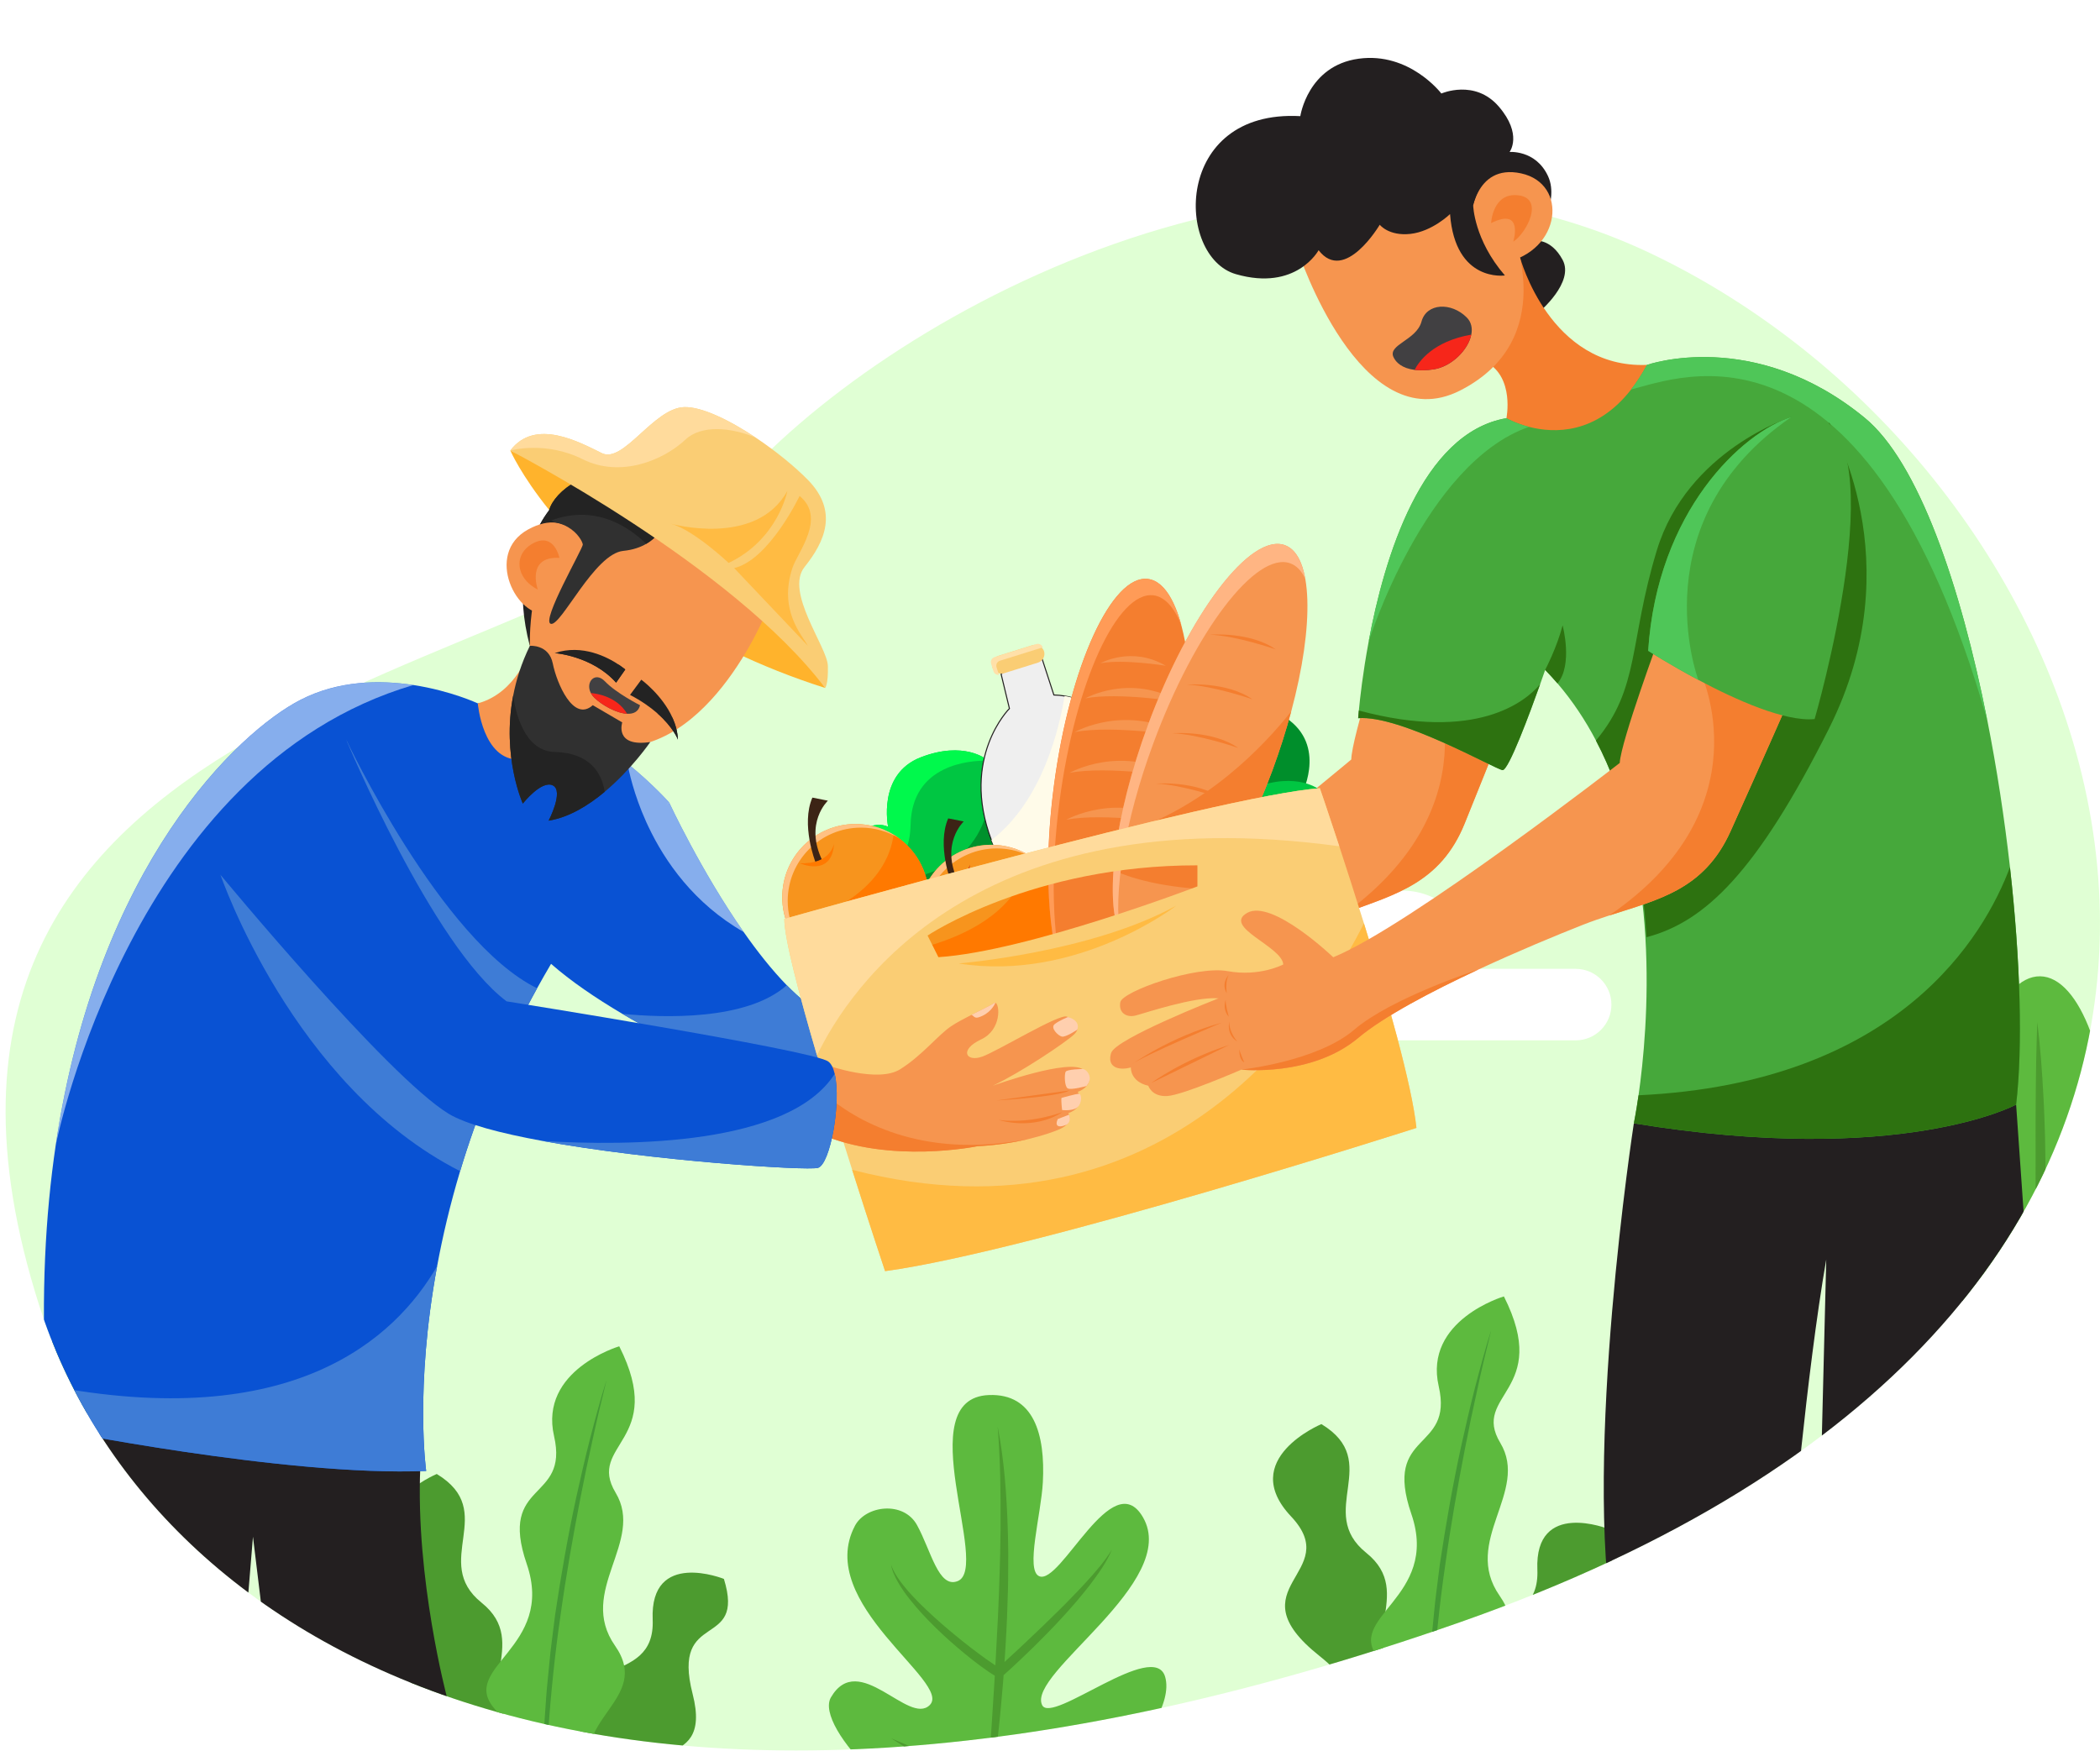 <?xml version="1.0" encoding="UTF-8"?>
<svg xmlns="http://www.w3.org/2000/svg" xmlns:xlink="http://www.w3.org/1999/xlink" viewBox="0 0 500 417">
  <defs>
    <style>
      .cls-1 {
        fill: #449935;
      }

      .cls-2 {
        fill: #ffbb43;
      }

      .cls-3 {
        fill: #c10d08;
      }

      .cls-4 {
        fill: #ffb583;
      }

      .cls-5 {
        fill: #ff7900;
      }

      .cls-6 {
        fill: #ffe0a9;
      }

      .cls-7 {
        fill: #f7941d;
      }

      .cls-8 {
        fill: #ffcfae;
      }

      .cls-9 {
        fill: #5dba3e;
      }

      .cls-10 {
        fill: #0952d3;
      }

      .cls-11 {
        fill: #fff;
      }

      .cls-12 {
        fill: #46a83b;
      }

      .cls-13 {
        fill: none;
      }

      .cls-14 {
        fill: #303030;
      }

      .cls-15 {
        fill: #3c2415;
      }

      .cls-16 {
        fill: #2d7210;
      }

      .cls-17 {
        fill: #e0ffd4;
      }

      .cls-18 {
        fill: #ff9b57;
      }

      .cls-19 {
        clip-path: url(#clippath-1);
      }

      .cls-20 {
        fill: #00c642;
      }

      .cls-21 {
        fill: #f6954f;
      }

      .cls-22 {
        fill: #231f20;
      }

      .cls-23 {
        isolation: isolate;
      }

      .cls-24 {
        fill: #fffbe9;
      }

      .cls-25 {
        fill: #00912c;
      }

      .cls-26 {
        fill: #d9ebff;
        mix-blend-mode: screen;
        opacity: .6;
      }

      .cls-27 {
        fill: #ffdb9c;
      }

      .cls-28 {
        fill: #4c9b2f;
      }

      .cls-29 {
        fill: #efefef;
        stroke: #231f20;
        stroke-miterlimit: 10;
        stroke-width: .25px;
      }

      .cls-30 {
        fill: #facd74;
      }

      .cls-31 {
        fill: #008e2b;
      }

      .cls-32 {
        fill: #3e7cd6;
        mix-blend-mode: multiply;
      }

      .cls-33 {
        fill: #232323;
      }

      .cls-34 {
        fill: #414042;
      }

      .cls-35 {
        fill: #f6261a;
      }

      .cls-36 {
        fill: #00f94c;
      }

      .cls-37 {
        fill: #ffb32c;
      }

      .cls-38 {
        fill: #ffc183;
      }

      .cls-39 {
        clip-path: url(#clippath);
      }

      .cls-40 {
        fill: #4fc658;
      }

      .cls-41 {
        fill: #f47e2f;
      }
    </style>
    <clipPath id="clippath">
      <path class="cls-13" d="M347.49,386.38c-206.41,72.36-312.95,3.26-338.08-75.26-47-146.9,124.69-147.47,164.91-194.35,35.4-41.26,134.46-96.48,218.7-56.42,11.46,5.45,22.81,12.35,33.9,20.89,92.64,71.33,126.97,232.78-79.44,305.14Z"/>
    </clipPath>
    <clipPath id="clippath-1">
      <path class="cls-13" d="M347.49,386.38c-206.41,72.36-312.95,3.26-338.08-75.26C-37.59,164.21,104.61,121.14,144.83,74.27,180.23,33.01,266.49-18.96,356.04,7.18c27.12,7.92,59.79,65.52,70.89,74.06,92.64,71.33,126.97,232.78-79.44,305.14Z"/>
    </clipPath>
  </defs>
  <g class="cls-23">
    <g id="Layer_1">
      <g>
        <g class="cls-39">
          <rect class="cls-17" x="-98.43" y="-16.13" width="702.67" height="473.38"/>
        </g>
        <g class="cls-19">
          <g>
            <path class="cls-11" d="M375.15,230.72h-24.4c.06-.56.09-1.13.09-1.7,0-9.34-7.57-16.92-16.92-16.92-.67,0-1.33.04-1.99.12-3.05-9.4-11.88-16.2-22.3-16.2-12.95,0-23.45,10.5-23.45,23.45,0,.75.04,1.49.11,2.22,0,0,0,0,0,0-.85-.14-1.73-.2-2.62-.2-6.57,0-12.28,3.75-15.08,9.24h-18.12c-2.35,0-4.48.96-6.02,2.49-1.54,1.54-2.49,3.67-2.49,6.02,0,4.7,3.81,8.52,8.51,8.52h124.68c2.35,0,4.48-.95,6.03-2.5s2.49-3.67,2.49-6.02c0-4.7-3.81-8.51-8.52-8.51Z"/>
            <path class="cls-11" d="M11.21,170.24H-7.16c.04-.42.06-.85.06-1.28,0-7.03-5.7-12.73-12.73-12.73-.51,0-1,.03-1.49.09-2.3-7.08-8.94-12.19-16.79-12.19-9.75,0-17.65,7.9-17.65,17.65,0,.56.03,1.12.08,1.67,0,0,0,0,0,0-.64-.1-1.3-.15-1.97-.15-4.95,0-9.24,2.83-11.35,6.95h-13.63c-1.77,0-3.37.72-4.53,1.87-1.16,1.16-1.87,2.76-1.87,4.53,0,3.54,2.86,6.41,6.41,6.41H11.21c1.77,0,3.37-.71,4.54-1.88s1.87-2.76,1.87-4.53c0-3.54-2.87-6.41-6.41-6.41Z"/>
            <g>
              <path class="cls-28" d="M129.2,450.21s7.74-28.42-5.22-37.76c-12.96-9.34,2.83-21.01-9.32-30.77-12.15-9.77,4.15-21.68-10.67-30.65,0,0-20.06,8.36-7.23,21.98,12.83,13.62-14.01,16.71,6.78,33.24,22.84,18.16-7.16,28.86,25.65,43.97Z"/>
              <path class="cls-28" d="M129.17,449.68c.98,2.27,24.05-2.2,21.51-19.86-2.54-17.66,19.44-6.1,14.23-26.41-5.21-20.31,12.72-10.28,7.45-27.39,0,0-17.65-7.12-16.96,9.67.69,16.79-21.66,7.11-17.01,27.65,4.65,20.55-20.05,11.33-9.22,36.34Z"/>
              <path class="cls-9" d="M129.19,450.12s19.04-11.09,12.27-25.9c-6.77-14.81,14.07-19.29,4.97-32.3-9.1-13.02,7.16-24.78.15-36.42-7.01-11.64,12.25-12.28.86-34.88,0,0-19.13,5.64-15.52,21.4,3.61,15.76-13.39,10.41-6.51,30.43,6.88,20.02-16.21,24.56-7.69,34.45,8.52,9.88-8.73,27.09,11.47,43.23Z"/>
              <path class="cls-1" d="M144.35,328.95c-1.14,4.61-2.25,9.22-3.24,13.86-1.04,4.63-2.01,9.27-2.91,13.92-1.81,9.31-3.45,18.65-4.75,28.03-1.37,9.38-2.3,18.81-2.99,28.26-.22,4.73-.55,9.46-.52,14.2-.19,4.74.11,9.47.19,14.22-.36-4.73-.79-9.47-.81-14.22-.16-4.75.06-9.5.16-14.26.11-2.37.28-4.75.45-7.12.09-1.19.15-2.37.26-3.56l.35-3.55.35-3.55c.11-1.18.24-2.37.39-3.54l.89-7.07c1.41-9.4,3.03-18.77,5.05-28.05,1.02-4.64,2.09-9.27,3.26-13.87.59-2.3,1.21-4.59,1.84-6.88.63-2.29,1.29-4.57,2-6.83Z"/>
            </g>
            <g>
              <path class="cls-28" d="M339.83,438.33s7.74-28.42-5.22-37.76c-12.96-9.34,2.83-21.01-9.32-30.77-12.15-9.77,4.15-21.68-10.67-30.65,0,0-20.06,8.36-7.23,21.98,12.83,13.62-14.01,16.71,6.78,33.24,22.84,18.16-7.16,28.86,25.65,43.97Z"/>
              <path class="cls-28" d="M339.81,437.8c.98,2.27,24.05-2.2,21.51-19.86-2.54-17.66,19.44-6.1,14.23-26.41-5.21-20.31,12.72-10.28,7.45-27.39,0,0-17.65-7.12-16.96,9.67.69,16.79-21.66,7.11-17.01,27.65,4.65,20.55-20.05,11.33-9.22,36.34Z"/>
              <path class="cls-9" d="M339.82,438.24s19.04-11.09,12.27-25.9c-6.77-14.81,14.07-19.29,4.97-32.3-9.1-13.02,7.16-24.78.15-36.42-7.01-11.64,12.25-12.28.86-34.88,0,0-19.13,5.64-15.52,21.4,3.61,15.76-13.39,10.41-6.51,30.43,6.88,20.02-16.21,24.56-7.69,34.45,8.52,9.88-8.73,27.09,11.47,43.23Z"/>
              <path class="cls-1" d="M354.98,317.07c-1.14,4.61-2.25,9.22-3.24,13.86-1.04,4.63-2.01,9.27-2.91,13.92-1.81,9.31-3.45,18.65-4.75,28.03-1.37,9.38-2.3,18.81-2.99,28.26-.22,4.73-.55,9.46-.52,14.2-.19,4.74.11,9.47.19,14.22-.36-4.73-.79-9.47-.81-14.22-.16-4.75.06-9.5.16-14.26.11-2.37.28-4.75.45-7.12.09-1.19.15-2.37.26-3.56l.35-3.55.35-3.55c.11-1.18.24-2.37.39-3.54l.89-7.07c1.41-9.4,3.03-18.77,5.05-28.05,1.02-4.64,2.09-9.27,3.26-13.87.59-2.3,1.21-4.59,1.84-6.88.63-2.29,1.29-4.57,2-6.83Z"/>
            </g>
            <g>
              <ellipse class="cls-28" cx="1.34" cy="346.34" rx="32.99" ry="12.54" transform="translate(-282.87 148.4) rotate(-54.92)"/>
              <ellipse class="cls-9" cx="-14.99" cy="330.56" rx="44.64" ry="17.2" transform="translate(-345.33 311.49) rotate(-89.29)"/>
            </g>
            <g>
              <ellipse class="cls-28" cx="501.48" cy="292.92" rx="32.99" ry="12.54" transform="translate(-26.43 534.99) rotate(-54.92)"/>
              <ellipse class="cls-28" cx="469.45" cy="293.34" rx="12.54" ry="32.99" transform="translate(-82.1 340.44) rotate(-36.88)"/>
              <ellipse class="cls-9" cx="485.16" cy="277.13" rx="44.64" ry="17.2" transform="translate(202.07 758.83) rotate(-89.29)"/>
              <path class="cls-28" d="M485.07,243.42c.73,5.93,1.16,11.9,1.47,17.89.18,2.99.25,5.99.36,8.99.07,3,.11,6.01.13,9.02,0,3.01-.05,6.02-.1,9.03-.12,3.01-.18,6.03-.4,9.04-.38,6.01-.91,12.07-2.1,17.94.21-6.03.22-12,.25-17.98,0-5.98.01-11.95-.02-17.93.03-2.99,0-5.98,0-8.98.02-2.99,0-5.99.04-8.99.04-6,.13-12,.37-18.03Z"/>
            </g>
            <path class="cls-21" d="M361.91,163.1s-6.5,16.52-13.2,33.06c-5.71,14.08-16.45,16.84-28.08,21.11-2.02.74-4.07,1.53-6.13,2.44-6.26,2.76-15.38,6.95-24.48,11.63-11.05,5.67-22.09,12.05-27.98,17.4-10.73,9.74-27.51,8.61-27.51,8.61,0,0-13.7,6.62-17.39,6.96-3.69.34-4.58-2.27-4.58-2.27-4.4-.82-4.33-4.2-4.33-4.2-2.81.91-5.75.22-4.83-3.25.93-3.48,25.06-14,25.06-14-5.83-.24-17.49,4.25-19.59,4.86-2.09.61-4.11-.44-3.75-3.03.36-2.59,17.62-9.48,25.27-8.39,7.65,1.09,13.15-2.1,13.15-2.1-.43-4.28-14.88-8.35-9.06-11.95,5.81-3.6,20.89,9.77,20.89,9.77,17.75-8.03,66.36-48.88,66.36-48.88.07-5.17,8.46-30.89,8.46-30.89l16.57,6.85,15.16,6.27Z"/>
            <path class="cls-41" d="M361.91,163.1s-6.5,16.52-13.2,33.06c-5.71,14.08-16.45,16.84-28.08,21.11,36.41-27.01,19.48-58.69,19.48-58.69,0,0,2.89-.76,6.64-1.76l15.16,6.27Z"/>
            <path class="cls-22" d="M359.16,36.2s6.44-.69,9.42,5.75-3.47,15.37-3.47,15.37c0,0,4.07-.79,6.94,4.56s-5.55,12.39-5.55,12.39l-16.76-24.99-.89-6.64,10.31-6.44Z"/>
            <path class="cls-41" d="M361.92,61.33s7.06,26.5,30.2,25.57c0,0,3.57,9.65-14.15,17.19-17.71,7.54-19.3-4.49-19.3-4.49,0,0,1.98-9.65-4.76-13.35-6.74-3.7,8.01-24.91,8.01-24.91Z"/>
            <path class="cls-20" d="M243.06,208.2l-29.55,5.82s-5.78-2.71-8.46-7.23c-.56-.95-.99-1.98-1.19-3.08-1.19-6.34,4.56-8.26,7.6-6.81,0,0-2.64-12.49,7.74-16.53,10.38-4.03,15.73.53,15.73.53l.07.26,8.06,27.05Z"/>
            <path class="cls-36" d="M235,181.15c-3.96-.05-17.85.81-18.19,15.21-.26,10.88-6.83,10.94-11.76,10.42-.56-.95-.99-1.98-1.19-3.08-1.19-6.34,4.56-8.26,7.6-6.81,0,0-2.64-12.49,7.74-16.53,10.38-4.03,15.73.53,15.73.53l.07.26Z"/>
            <path class="cls-25" d="M235.62,182.55s3.97,22.41-19.33,26.67c-23.3,4.26,11.9,35,28.81,16.89,8.16-8.74-3.92-28.09-4.02-28.49s-5.45-15.07-5.45-15.07Z"/>
            <path class="cls-29" d="M271.94,198.21l-16.05,4.36-16.54,4.5c-1.38-2.44-2.47-4.78-3.31-7.01-7.42-19.7,4.3-31.32,4.3-31.32l-1.98-8.2c2.74-2.82,9.8-3.52,9.8-3.52l2.76,8.49c.89.02,1.73.1,2.55.24,2.25.37,4.23,1.15,5.96,2.25,12.14,7.64,12.51,30.22,12.51,30.22Z"/>
            <path class="cls-24" d="M263.1,181.46s9.09,21.75,3.23,31.57l-18.05,14.18c-1.38-2.44-11.39-24.91-12.24-27.15,12.31-9.37,16.3-27.24,17.43-34.31,2.25.37,4.23,1.15,5.96,2.25.72.82,1.22,1.54,1.28,2,.2,1.73,2.39,11.46,2.39,11.46Z"/>
            <g>
              <path class="cls-7" d="M221.15,213.69c0,2.36-.47,4.61-1.32,6.66,0,.03-.02.05-.03.08-2.63,6.29-8.85,10.71-16.1,10.71-4.41,0-8.43-1.63-11.5-4.33-1.93-1.68-3.48-3.79-4.51-6.17-.93-2.13-1.44-4.48-1.44-6.95,0-9.64,7.81-17.45,17.45-17.45,3.31,0,6.41.93,9.05,2.53,5.04,3.06,8.4,8.6,8.4,14.93Z"/>
              <path class="cls-5" d="M221.15,213.69c0,2.36-.47,4.61-1.32,6.66,0,.03-.02.05-.03.08-2.04,4.78-16.91,6.67-27.6,6.38-1.93-1.68-3.48-3.79-4.51-6.17.24-.07.48-.14.74-.22,20.09-5.8,23.73-16.73,24.32-21.66,5.04,3.06,8.4,8.6,8.4,14.93Z"/>
              <path class="cls-38" d="M187.55,214.55c0,5.79,2.82,10.92,7.16,14.09-5.07-3.05-8.46-8.61-8.46-14.96,0-9.64,7.81-17.45,17.45-17.45,3.85,0,7.41,1.25,10.29,3.36-2.62-1.58-5.71-2.49-8.99-2.49-9.64,0-17.45,7.81-17.45,17.45Z"/>
              <path class="cls-15" d="M193.42,189.95l3.7.73s-5.68,5.29-1.32,14.28l-1.65.33s-3.5-8.92-.73-15.34Z"/>
              <path class="cls-5" d="M198.57,200.92s-.73,4.96-8.16,4.66c0,0,7.7,3.47,8.16-4.66Z"/>
            </g>
            <g>
              <path class="cls-7" d="M253.49,218.64c0,2.36-.47,4.61-1.32,6.66,0,.03-.02.05-.03.08-2.63,6.29-8.85,10.71-16.1,10.71-4.41,0-8.43-1.63-11.5-4.33-1.93-1.68-3.48-3.79-4.51-6.17-.93-2.13-1.44-4.48-1.44-6.95,0-9.64,7.81-17.45,17.45-17.45,3.31,0,6.41.93,9.05,2.53,5.04,3.06,8.4,8.6,8.4,14.93Z"/>
              <path class="cls-5" d="M253.49,218.64c0,2.36-.47,4.61-1.32,6.66,0,.03-.02.05-.03.08-2.04,4.78-16.91,6.67-27.6,6.38-1.93-1.68-3.48-3.79-4.51-6.17.24-.07.48-.14.74-.22,20.09-5.8,23.73-16.73,24.32-21.66,5.04,3.06,8.4,8.6,8.4,14.93Z"/>
              <path class="cls-38" d="M219.89,219.5c0,5.79,2.82,10.92,7.16,14.09-5.07-3.05-8.46-8.61-8.46-14.96,0-9.64,7.81-17.45,17.45-17.45,3.85,0,7.41,1.25,10.29,3.36-2.62-1.58-5.71-2.49-8.99-2.49-9.64,0-17.45,7.81-17.45,17.45Z"/>
              <path class="cls-15" d="M225.76,194.9l3.7.73s-5.68,5.29-1.32,14.28l-1.65.33s-3.5-8.92-.73-15.34Z"/>
              <path class="cls-3" d="M230.92,205.87s-.73,4.96-8.16,4.66c0,0,7.7,3.47,8.16-4.66Z"/>
            </g>
            <path class="cls-31" d="M302.8,205.44s9.25-1.35,12.22-7.08c2.97-5.73-1.98-9.23-5.31-8.71,0,0,6.14-11.2-2.63-18.05-8.77-6.86-15.21-4.04-15.21-4.04l-15.67,23.79,26.61,14.1Z"/>
            <path class="cls-20" d="M292.89,221.28s-8.46-3.97-9.65-10.31c-1.19-6.35,4.56-8.26,7.6-6.81,0,0-2.64-12.49,7.73-16.52,10.38-4.03,15.73.53,15.73.53l8.13,27.3-29.55,5.82Z"/>
            <path class="cls-21" d="M309.09,59.93s14.81,45.21,38.6,33.05,12.29-37.94,12.29-37.94l-19.04-13.75-31.86,18.64Z"/>
            <rect class="cls-30" x="235.97" y="154.84" width="12.89" height="4.36" rx="2.18" ry="2.18" transform="translate(-35.8 79.46) rotate(-17.36)"/>
            <path class="cls-6" d="M248.28,154.19c-.08,0-.15.02-.23.05l-9.98,3.12c-.64.2-1,.88-.8,1.53l.57,1.82c-.57.06-1.12-.28-1.29-.84l-.58-1.84c-.2-.64.16-1.32.8-1.53l9.98-3.12c.64-.2,1.32.16,1.52.8v.02Z"/>
            <path class="cls-21" d="M350.14,52.13s.73-13.29,12.03-10.84c11.3,2.45,9.58,18.44-3.9,21.22,0,0-7.54-4.96-8.13-10.38Z"/>
            <ellipse class="cls-41" cx="266.6" cy="188.9" rx="51.46" ry="15.76" transform="translate(44.3 428.36) rotate(-82.45)"/>
            <path class="cls-18" d="M281.26,148.83c-1.69-4.16-3.92-6.69-6.59-7.05-8.63-1.14-18.66,20.77-22.39,48.94-2.25,16.98-1.7,32.35.98,42.14-3.76-9.26-4.85-26.6-2.27-46.03,3.74-28.18,13.76-50.08,22.39-48.94,3.43.45,6.12,4.48,7.89,10.94Z"/>
            <path class="cls-21" d="M262,157.96s7.36-4.21,15.57.59c0,0-10.18-1.65-15.57-.59Z"/>
            <path class="cls-21" d="M258.4,166.32s10.68-6.12,22.6.86c0,0-14.78-2.4-22.6-.86Z"/>
            <path class="cls-21" d="M255.87,174.35s12.39-7.1,26.21,1c0,0-17.14-2.78-26.21-1Z"/>
            <path class="cls-21" d="M254.66,184.06s12.39-7.1,26.21,1c0,0-17.14-2.78-26.21-1Z"/>
            <path class="cls-21" d="M253.87,195.23s12.39-7.1,26.21,1c0,0-17.14-2.78-26.21-1Z"/>
            <path class="cls-21" d="M307.43,169.42c-1.22,4.56-2.73,9.32-4.52,14.17-4.08,11.03-8.97,20.79-13.88,28.21-6.95,10.51-13.95,16.36-18.74,14.59-4.25-1.57-5.92-8.83-5.15-19.18.19-2.59.53-5.37,1.02-8.3,1.32-7.9,3.73-16.92,7.18-26.26,9.85-26.66,24.45-45.83,32.62-42.81,6.68,2.47,6.99,19.03,1.48,39.57Z"/>
            <path class="cls-41" d="M307.43,169.42c-1.22,4.56-2.73,9.32-4.52,14.17-4.08,11.03-8.97,20.79-13.88,28.21-8.97-.07-18.6-1.98-23.89-4.58.19-2.59.53-5.37,1.02-8.3.5-.19,1.04-.38,1.62-.57,19.54-6.25,33.27-20.87,39.66-28.93Z"/>
            <path class="cls-4" d="M310.76,137.81c-.86-1.84-2.03-3.09-3.52-3.64-8.17-3.02-22.77,16.15-32.62,42.81-6.88,18.63-9.62,35.98-7.86,45.78-3.87-8.23-1.49-28.3,6.56-50.1,9.85-26.66,24.45-45.83,32.62-42.81,2.46.91,4.06,3.73,4.82,7.96Z"/>
            <path class="cls-22" d="M389.01,267.52s-12.2,79.12-4.76,120.47l42.24-18.44s3.57-42.24,8.33-69.6l-1.78,71.68,52.05-35.99-5.06-72.58-91.02,4.46Z"/>
            <path class="cls-10" d="M202.41,266.23s-30.49-10.74-54.24-24.79c-6.38-3.77-12.28-7.79-16.96-11.9-3.1-2.72-5.68-5.49-7.52-8.25l30.17-25.55,5.46-4.63s7.57,16.32,17.75,30.86c3.21,4.58,6.68,8.99,10.25,12.66,3.01,3.07,6.08,5.63,9.13,7.32l5.95,24.29Z"/>
            <path class="cls-32" d="M202.41,266.23s-30.49-10.74-54.24-24.79c9.53.94,29.59,1.72,39.16-6.81,3.01,3.07,6.08,5.63,9.13,7.32l5.95,24.29Z"/>
            <path class="cls-30" d="M324.75,219.9c-2.1-6.75-4.15-13.11-5.87-18.36-2.72-8.29-4.63-13.83-4.63-13.83-23.99,1.79-127.51,31.13-127.51,31.13,0,4.61,3.48,17.85,7.78,32.5,2.68,9.12,5.69,18.79,8.38,27.25,4.33,13.64,7.84,24.13,7.84,24.13,35.1-4.76,126.52-34.11,126.52-34.11-1.1-10.33-6.97-30.9-12.5-48.71ZM285.1,211.1s-40.45,15.47-61.67,16.85l-2.58-5.15s24.98-16.78,64.25-16.72v5.02Z"/>
            <path class="cls-22" d="M313.95,59.59s-5.29,9.85-19.69,5.7c-14.41-4.15-14.93-39.29,15.34-37.63,0,0,1.76-12.02,13.89-13.68,12.13-1.66,19.69,8.29,19.69,8.29,0,0,7.98-3.52,13.68,3.11,5.7,6.63,2.59,10.78,2.59,10.78,0,0-7.33,5.99-8.69,12.79,0,0,.19,8.15,7.55,16.65,0,0-11.82,1.76-13.06-14.62,0,0-4.25,4.15-9.43,4.72-5.18.57-7.31-2.18-7.31-2.18,0,0-8.34,14.15-14.56,6.06Z"/>
            <path class="cls-12" d="M480.03,263.06s-27.37,14.87-91.02,4.46c0,0,.51-2.45,1.12-6.68,1.12-7.85,2.56-21.84,1.63-37.65-.46-7.71-1.49-15.85-3.39-23.92-.98-4.16-2.21-8.31-3.7-12.37-1.33-3.6-2.87-7.13-4.67-10.54-2.53-4.81-5.55-9.39-9.16-13.6-.94-1.1-1.92-2.17-2.94-3.22,0,0-.47,1.36-1.21,3.44-2.37,6.65-7.53,20.62-8.94,20.42-1.85-.26-24.46-13.22-34.37-12.36,0,0,.04-.65.16-1.83.27-2.89.94-8.95,2.32-16.34,3.72-20,12.61-49.8,32.82-53.28,0,0,2.1,1.22,5.38,2.07,5.99,1.54,15.94,1.82,24.3-8.9,1.3-1.67,2.57-3.61,3.77-5.85,0,0,25.45-9.05,51.82,12.56,12.85,10.53,22.87,39.95,29.22,72.07,2.29,11.57,4.1,23.49,5.4,35.01,2.49,22.14,3.08,42.77,1.47,56.52Z"/>
            <path class="cls-40" d="M473.15,171.53s0-.04-.01-.06c-28.71-99.97-72.98-81.65-84.8-78.71,1.3-1.67,2.57-3.61,3.77-5.85,0,0,25.45-9.05,51.82,12.56,12.85,10.53,22.87,39.95,29.22,72.07Z"/>
            <path class="cls-16" d="M426.48,99.31s-12.29,41.39-12.56,41.79c-.26.4-8.2,24.46-8.46,25.25-.26.8-4.89,17.32-4.89,17.32,0,0-8.47,2.3-15.92,3.23-1.33-3.6-2.87-7.13-4.67-10.54,10.51-12.55,7.84-23.38,14.51-45.31,7.27-23.92,31.99-31.74,31.99-31.74Z"/>
            <path class="cls-16" d="M435.52,173.41c-17.34,34.57-29.69,46.14-43.49,49.79-.46-7.71-1.49-15.85-3.39-23.92,2.91-4.7,5.41-8.17,5.41-8.17,0,0,22.94-41.37,22.77-43.75-.17-2.38,18.69-46.73,18.69-46.73,0,0,20.05,32.81,0,72.79Z"/>
            <path class="cls-2" d="M337.25,268.61s-91.42,29.35-126.52,34.11c0,0-3.51-10.49-7.84-24.13,76,19.64,112.23-39.39,121.85-58.69,5.53,17.81,11.4,38.38,12.5,48.71Z"/>
            <path class="cls-21" d="M426.48,165.5s-7.13,16.26-14.47,32.52c-6.25,13.85-17.09,16.19-28.88,20.01-2.05.67-4.13,1.38-6.22,2.2-6.36,2.51-15.64,6.35-24.91,10.67-11.26,5.24-22.54,11.19-28.63,16.3-11.1,9.32-27.82,7.54-27.82,7.54,0,0-13.95,6.08-17.65,6.28-3.7.2-4.49-2.45-4.49-2.45-4.36-.99-4.16-4.36-4.16-4.36-2.85.8-5.75,0-4.7-3.44,1.06-3.44,25.58-13.02,25.58-13.02-5.82-.46-17.65,3.57-19.76,4.1-2.11.53-4.09-.6-3.63-3.17.46-2.58,17.98-8.79,25.58-7.4,7.6,1.39,13.22-1.59,13.22-1.59-.26-4.3-14.54-8.92-8.59-12.29,5.95-3.37,20.49,10.57,20.49,10.57,18.04-7.33,68.21-46.27,68.21-46.27.27-5.16,9.65-30.54,9.65-30.54l16.29,7.49,14.91,6.86Z"/>
            <path class="cls-41" d="M426.48,165.5s-7.13,16.26-14.47,32.52c-6.25,13.85-17.09,16.19-28.88,20.01,37.43-25.57,21.74-57.89,21.74-57.89,0,0,2.91-.65,6.7-1.5l14.91,6.86Z"/>
            <path class="cls-12" d="M432.04,171.25c-7.07.67-18.81-4.61-27.69-9.34h0s0,0,0,0c-6.81-3.63-11.93-6.92-11.93-6.92,2.18-33.38,22.47-52,34.06-55.67,0,0,.01,0,.01,0,2.24-.71,4.16-.86,5.56-.45,19.43,5.75,0,72.38,0,72.38Z"/>
            <path class="cls-41" d="M355.03,53.13s.33-7.4,6.54-6.61,1.88,8.99-1.27,11.04c0,0,2.59-8.33-5.27-4.43Z"/>
            <path class="cls-34" d="M350.3,79.69c-.7,3.61-4.68,7.62-8.95,8.27-1.8.27-3.3.29-4.54.13-2.95-.37-4.44-1.74-5.04-3.07-1.35-2.97,5.49-4,6.68-8.43s7.07-4.69,10.77-.99c1.1,1.1,1.39,2.56,1.09,4.09Z"/>
            <path class="cls-41" d="M288.11,151.15s9.56-.78,15.62,3.5c0,0-9.28-3.24-15.62-3.5Z"/>
            <path class="cls-41" d="M282.57,163.04s9.56-.78,15.62,3.5c0,0-9.28-3.24-15.62-3.5Z"/>
            <path class="cls-41" d="M279.18,174.62s9.56-.78,15.62,3.5c0,0-9.28-3.24-15.62-3.5Z"/>
            <path class="cls-41" d="M275.27,186.62s9.56-.78,15.62,3.5c0,0-9.28-3.24-15.62-3.5Z"/>
            <path class="cls-22" d="M11.65,340.19s1.78,22.61,4.36,40.85c2.58,18.24,41.84,13.88,41.84,13.88l2.38-28.95,3.57,29.41s17.25,12.83,42.63,8.86c0,0-7.56-28.3-6.35-54.93l-88.44-9.12Z"/>
            <path class="cls-33" d="M138.75,114.33l-2.69,8.41-.89,2.77-9.03,28.28c-3.41-13-1.09-22.33,2.21-28.5.76-1.43,1.58-2.69,2.4-3.79,2.92-3.94,5.76-5.77,5.76-5.77l2.24-1.41Z"/>
            <path class="cls-21" d="M140.01,131.45s-3.7-11.17-14.28-5.35c-10.58,5.82-2.58,21.35,4.63,19.96,7.2-1.39,9.65-14.61,9.65-14.61Z"/>
            <path class="cls-10" d="M159.32,191.1c-1.7,1.91-3.35,3.82-4.95,5.73-9.18,10.96-16.82,21.94-23.16,32.7-1.15,1.95-2.26,3.9-3.33,5.83-1.74,3.14-3.36,6.27-4.88,9.36-2.25,4.58-4.28,9.09-6.11,13.53-2.93,7.12-5.35,14.04-7.34,20.66-2.4,8-4.17,15.58-5.47,22.6-5.39,29.19-2.61,48.79-2.61,48.79-33.31,1.39-89.83-10.11-89.83-10.11-.29-3.51-.53-6.95-.71-10.33-1.15-21.4-.15-40.39,2.34-57.17,0,0,0,0,0-.02,9.91-66.73,43.36-98.31,58.25-105.99,9.06-4.67,18.97-4.76,26.9-3.54,8.91,1.36,15.34,4.37,15.34,4.37,13.52-1.18,26.92,7.22,35.65,14.32,6.09,4.95,9.9,9.27,9.9,9.27Z"/>
            <path class="cls-26" d="M177.07,221.96c-11.83-6.79-18.74-16.76-22.71-25.14-.18-.37-.35-.74-.51-1.1-2.98-6.62-4.12-12.08-4.44-13.89,6.09,4.95,9.9,9.27,9.9,9.27,0,0,7.57,16.32,17.75,30.86Z"/>
            <path class="cls-32" d="M127.88,235.36c-1.74,3.14-3.36,6.27-4.88,9.36-8.01.74-16.42.87-16.46.93-.1.15-3.48-1.98-5.26-6.86-1.78-4.89-4.96-14.4-9.12-23.92-4.16-9.52-9.72-38.72-9.72-38.72,0,0,22.57,47.97,45.44,59.21Z"/>
            <path class="cls-32" d="M116.89,258.25c-2.93,7.12-5.35,14.04-7.34,20.66-39.91-20.28-57.06-70.59-57.06-70.59l61.27,46.54s1.25,1.31,3.12,3.39Z"/>
            <path class="cls-21" d="M126.14,154.78s-3.06,10.19-12.38,12.73c0,0,1.14,13.65,9.92,13.38s2.45-26.11,2.45-26.11Z"/>
            <path class="cls-37" d="M121.5,107.29s2.56,5.87,9.23,14.13c.95,1.18,2.49.22,3.61,1.49,1.44,1.62,3.02,2.14,4.76,3.87,8.26,8.21,19.51,20.71,35.74,28.51,6.47,3.11,13.66,6.01,21.62,8.55,0,0-15.37-28.09-33.71-37.41-18.34-9.32-41.25-19.14-41.25-19.14Z"/>
            <path class="cls-21" d="M182.58,145.47s-14.81,37.54-40.32,31.86c-25.51-5.68-13.09-43.63-13.09-43.63l25.19-18.38,28.22,30.14Z"/>
            <path class="cls-14" d="M157.4,126.03s-.92,1.95-3.52,3.48c-1.34.78-3.13,1.45-5.47,1.68-6.88.66-14.81,17.98-17.25,17.38-2.45-.59,7.69-18.01,7.6-18.9-.07-.67-1.18-2.78-3.57-4.16-.75-.44-1.63-.8-2.64-1.01-.53-.11-.94-.31-1.24-.57-.65-.56-.8-1.42-.55-2.42.56-2.22,3.1-5.11,6.42-6.78,5.49-2.78,18.9,8.6,20.23,11.31Z"/>
            <path class="cls-33" d="M157.4,126.03s-.92,1.95-3.52,3.48c-6.53-6.26-12.88-7.37-17.81-6.77-1.8.22-3.41.67-4.77,1.18-1.18.45-1.95.51-2.71.94.76-1.43,1.35-2.26,2.16-3.36.56-2.22,3.1-5.11,6.42-6.78,5.49-2.78,18.9,8.6,20.23,11.31Z"/>
            <path class="cls-30" d="M196.46,163.84c-22.08-29.22-74.96-56.54-74.96-56.54h0c5.95-7.9,16.65-1.89,21.81.63,5.15,2.51,12.29-10.71,19.56-10.97,4.18-.15,10.84,3.1,17.16,7.32,4.68,3.13,9.16,6.79,12.31,9.99,7.39,7.54,3.98,14.81-.78,20.76-4.76,5.95,5.42,19.04,5.55,23.54.13,4.49-.66,5.28-.66,5.28Z"/>
            <path class="cls-14" d="M154.83,176.71s-4.42,6.48-10.86,11.86c-3.89,3.25-8.51,6.1-13.34,6.87,0,0,3.69-7.07.99-8.39s-7.14,4.33-7.14,4.33c0,0-5.06-11.16-2.3-25.68.72-3.78,1.97-7.8,3.98-11.9,0,0,4.54-.4,5.46,4.23.93,4.63,4.89,14.08,9.52,9.91l7.01,4.1s-1.95,5.97,6.69,4.67Z"/>
            <path class="cls-33" d="M148.87,159.45l-2.18,3.12c-5.7-6.4-14.62-7.04-14.62-7.04,6.59-2.2,12.6.98,15.31,2.8.96.65,1.5,1.12,1.5,1.12Z"/>
            <path class="cls-33" d="M161.41,176.15s-1.04-2.9-4.95-6.32c0,0,0,0,0,0-1.62-1.41-3.72-2.91-6.45-4.34l2.68-3.62s5.01,3.65,7.44,9.08c.71,1.6,1.21,3.34,1.28,5.19Z"/>
            <path class="cls-34" d="M152.39,167.97c-.38,1.54-1.58,2.09-3.07,2.01-2.53-.13-5.95-2.02-7.78-3.8-.38-.37-.67-.76-.87-1.15-1.34-2.59,1.02-5.22,3.36-2.77,2.69,2.83,8.38,5.7,8.38,5.7Z"/>
            <path class="cls-35" d="M350.3,79.69c-.7,3.61-4.68,7.62-8.95,8.27-1.8.27-3.3.29-4.54.13.97-1.92,4.3-6.79,13.5-8.4Z"/>
            <path class="cls-35" d="M149.31,169.99c-2.53-.13-5.95-2.02-7.78-3.8-.38-.37-.67-.76-.87-1.15,1.69.15,6.27.93,8.66,4.95Z"/>
            <path class="cls-21" d="M256.61,260.01s2.11,3.51-2.25,5.09c0,0,1.52,2.24-2.11,3.83-1.66.73-4.15,1.55-7.15,2.27-3.55.85-7.84,1.55-12.35,1.76,0,0-20.92,4.36-37.58-2.97l1.14-9.51.81-6.75s11.9,4.23,17.18.93c5.29-3.3,9.12-8.26,12.23-10.31,1.29-.85,3.05-1.79,4.77-2.66,2.41-1.23,4.72-2.32,5.42-2.82.1-.07.19-.09.28-.06,1.04.28,1.55,6.41-3.39,8.72-5.35,2.51-3.57,5.49.26,4.1,3.84-1.39,18.38-10.31,20.16-9.52,1.78.79,3.7,2.38,1.65,4.29-2.05,1.92-12.68,9.05-19.29,12.16.46-.16,18.41-6.63,21.61-3.76,3.24,2.91-.33,4.89-1.39,5.22Z"/>
            <path class="cls-41" d="M245.1,271.21c-3.55.85-7.84,1.55-12.35,1.76,0,0-20.92,4.36-37.58-2.97l1.14-9.51c6.86,5.96,22.75,15.89,48.74,10.73.02,0,.03,0,.05,0Z"/>
            <path class="cls-41" d="M133.2,132.87s-1.19-6.05-6.1-3.57c-4.91,2.48-4.46,8.38.94,11.1,0,0-2.83-7.98,5.16-7.54Z"/>
            <path class="cls-10" d="M194.73,278.13c-2.62.71-39.65-1.67-65.55-6.41-9.96-1.82-18.28-4-22.36-6.48-14.67-8.92-54.33-56.91-54.33-56.91,0,0,3.57-20.12,29.94-32.17,0,0,20.45,49.03,38.19,62.31,0,0,72.23,11.5,76.51,14.28.75.48,1.28,1.55,1.61,2.97,1.59,6.73-1.02,21.59-4.01,22.41Z"/>
            <path class="cls-16" d="M480.03,263.06s-27.37,14.87-91.02,4.46c0,0,.51-2.45,1.12-6.68,62.08-2.92,82.36-38.13,88.43-54.3,2.49,22.14,3.08,42.77,1.47,56.52Z"/>
            <path class="cls-16" d="M370.83,162.76c-.94-1.1-1.92-2.17-2.94-3.22,0,0,2.78-5.25,4.16-10.61,0,0,2.52,9.37-1.22,13.83Z"/>
            <path class="cls-16" d="M366.68,162.98c-2.37,6.65-7.53,20.62-8.94,20.42-1.85-.26-24.46-13.22-34.37-12.36,0,0,.04-.65.16-1.83,28.07,7.51,39.69-2.16,43.15-6.23Z"/>
            <path class="cls-41" d="M269.5,253.47s8.92-6.48,21.35-9.91c0,0-18.97,8-21.35,9.91Z"/>
            <path class="cls-41" d="M274.13,257.9s7.4-5.49,18.57-9.06c0,0-15.14,7.4-18.57,9.06Z"/>
            <path class="cls-41" d="M292.7,243.28s-.86,3.02,1.87,4.76c0,0-2-2.33-1.87-4.76Z"/>
            <path class="cls-41" d="M295.11,249.87s-.25,2.43,1.14,3.12c0,0-1.14-2.58-1.14-3.12Z"/>
            <path class="cls-41" d="M291.84,238.07s-.92,2.23.73,4.07c0,0-.88-3.17-.73-4.07Z"/>
            <path class="cls-41" d="M292.57,232.17s-1.94,1.93-.49,4.36c0,0-.41-2.92.49-4.36Z"/>
            <path class="cls-41" d="M352,230.89c-11.26,5.24-22.54,11.19-28.63,16.3-11.1,9.32-27.82,7.54-27.82,7.54,0,0,18.03-1.92,26.9-9.52,8.78-7.53,29.18-14.2,29.56-14.32Z"/>
            <path class="cls-41" d="M254.66,259.69l-17.35,2.38s14.48-.79,17.35-2.38Z"/>
            <path class="cls-41" d="M252.97,264.84s-7.44,2.88-15.17,1.88c0,0,8.13,2.68,15.17-1.88Z"/>
            <path class="cls-27" d="M318.88,201.54c-86.85-11.9-116.74,33.98-124.36,49.8-4.3-14.65-7.78-27.9-7.78-32.5,0,0,103.51-29.35,127.51-31.13,0,0,1.91,5.54,4.63,13.83Z"/>
            <path class="cls-40" d="M364.04,101.66c-24.81,8.63-38.2,51.21-38.2,51.21,3.72-20,12.61-49.8,32.82-53.28,0,0,2.1,1.22,5.38,2.07Z"/>
            <path class="cls-40" d="M404.35,161.91s0,0,0,0c-6.81-3.63-11.93-6.92-11.93-6.92,2.18-33.38,22.47-52,34.06-55.67,0,0,.01,0,.01,0-36.04,24.86-22.32,62.08-22.13,62.59Z"/>
            <path class="cls-32" d="M101.47,350.31c-33.31,1.39-89.83-10.11-89.83-10.11-.29-3.51-.53-6.95-.71-10.33,58.71,11.49,83.2-11.1,93.15-28.35-5.39,29.19-2.61,48.79-2.61,48.79Z"/>
            <path class="cls-32" d="M194.73,278.13c-2.62.71-39.65-1.67-65.55-6.41,20.57,1.25,58.74,1.08,69.56-15.99,1.59,6.73-1.02,21.59-4.01,22.41Z"/>
            <path class="cls-26" d="M98.43,163.14C31.6,182.81,13.56,271.28,13.28,272.68c9.91-66.73,43.36-98.31,58.25-105.99,9.06-4.67,18.97-4.76,26.9-3.54Z"/>
            <path class="cls-27" d="M180.04,104.27c-5.85-2.49-13.01-3.18-16.83.41-5.35,5.02-15.53,9.15-24.46,4.69-8.78-4.39-16.98-2.15-17.25-2.08,5.95-7.89,16.65-1.88,21.81.63,5.15,2.51,12.29-10.71,19.56-10.97,4.18-.15,10.84,3.1,17.16,7.32Z"/>
            <path class="cls-2" d="M192.35,153.8c-1.45-2.64-6.99-8.46-3.69-18.51,1.26-3.83,8.13-11.9,1.72-17.18,0,0-7.23,15.2-15.58,17.18l17.55,18.51Z"/>
            <path class="cls-2" d="M187.47,116.91s-2.2,11.57-13.99,17.15c0,0-8.35-7.9-13.77-9.35,0,0,20.29,5.75,27.76-7.8Z"/>
            <path class="cls-33" d="M130.63,195.43s3.69-7.07.99-8.39-7.14,4.33-7.14,4.33c0,0-5.06-11.16-2.3-25.68.6,4.18,2.73,13.2,9.89,13.39,8.41.22,11.25,5.05,11.91,9.49-3.89,3.25-8.51,6.1-13.34,6.87Z"/>
            <path class="cls-33" d="M161.41,176.15s-1.04-2.9-4.95-6.32c1.11.52,2.41.99,3.66,1.12.71,1.6,1.21,3.34,1.28,5.19Z"/>
            <path class="cls-33" d="M148.87,159.45l-2.18,3.12c-5.7-6.4-14.62-7.04-14.62-7.04,0,0,6.79-.05,9.9,1.77,2.13,1.24,4.27,1.19,5.41,1.03.96.65,1.5,1.12,1.5,1.12Z"/>
            <path class="cls-8" d="M236.99,238.8c-.19.56-1.35,2.71-4.08,3.5-.95.28-1.17-.53-1.62-.61,2.41-1.23,4.72-2.32,5.42-2.82.1-.07.19-.09.28-.06Z"/>
            <path class="cls-8" d="M254.26,242.21s-2.11.85-3.17,1.71c-1.06.86.8,2.71,1.72,2.94s3.69-1.65,3.69-1.65c0,0,.96-2.1-2.24-3Z"/>
            <path class="cls-8" d="M257.72,254.59s-3.71.04-4.01.67-.27,3.44.49,3.93,4.48-.55,4.48-.55c0,0,.93-.98.77-2.12-.17-1.13-1.09-1.95-1.73-1.94Z"/>
            <path class="cls-8" d="M252.73,261.47s3.33-.95,4.11-.98.82,2.28-.34,3.23-3.62.63-3.62.63c0,0-.27-2.28-.15-2.87Z"/>
            <path class="cls-8" d="M254.54,265.46l-2.68,1.04s-.64,1.19,0,1.61,2.11-.29,2.11-.29c0,0,1.23-.69.56-2.36Z"/>
            <path class="cls-2" d="M228.24,229.45s31.55-2.58,51.83-13.78c0,0-23.52,18.24-51.83,13.78Z"/>
            <g>
              <path class="cls-9" d="M234.33,436.5c-17.62-1.53-40.59-25.24-36.49-32.27,6.63-11.37,18.5,6.82,23.53,1.83,5.46-5.41-27.5-24.22-17.82-42.68,2.56-4.88,11.58-6.02,14.79-.18,3.34,6.07,5.11,15.16,9.68,13.34,7.99-3.17-11.61-43.54,7.42-44.31,10.78-.43,13.45,9.49,12.86,20.74-.41,7.76-4.2,21-.86,22.41,5.15,2.16,17.39-26.58,24.68-14.07,9,15.43-27.68,37.14-23.99,44.76,2.3,4.73,26.73-15.84,29.3-6.69,3.38,12.02-24.79,38.71-43.1,37.13Z"/>
              <path class="cls-28" d="M258.8,412.52c-2.69,1.33-5.35,2.7-8.01,4.08-2.64,1.41-5.3,2.79-7.92,4.24-2.22,1.21-4.43,2.43-6.63,3.68.55-4.02,1.04-8.04,1.47-12.07.46-4.02.79-8.06,1.14-12.09.04-.47.07-.95.1-1.42,2.44-2.16,4.78-4.42,7.12-6.68,2.36-2.33,4.69-4.7,6.93-7.15,2.25-2.45,4.43-4.97,6.46-7.6,2-2.65,3.99-5.38,5.28-8.46-1.74,2.82-3.92,5.3-6.14,7.74-1.11,1.22-2.24,2.41-3.4,3.59-1.14,1.19-2.3,2.36-3.48,3.51-2.34,2.32-4.72,4.6-7.12,6.86-1.79,1.71-3.61,3.38-5.43,5.05.17-2.52.33-5.04.46-7.56.11-2.02.18-4.05.24-6.07.05-2.03.16-4.05.16-6.08l.03-6.08c0-2.03-.07-4.06-.12-6.08-.27-8.1-.84-16.23-2.4-24.18.66,8.07.74,16.14.69,24.2l-.09,6.05-.18,6.05c-.05,2.02-.15,4.03-.23,6.05-.07,2.02-.16,4.03-.29,6.04-.13,2.82-.28,5.64-.44,8.46-.12-.07-.23-.14-.34-.21-.63-.41-1.26-.85-1.88-1.29-1.24-.9-2.47-1.81-3.69-2.75-2.43-1.88-4.81-3.84-7.13-5.86-2.3-2.04-4.57-4.12-6.66-6.38-1.05-1.12-2.04-2.3-2.96-3.53-.89-1.24-1.74-2.55-2.2-4.04.25,1.54.94,2.99,1.72,4.35.78,1.36,1.7,2.64,2.66,3.88,1.94,2.46,4.08,4.76,6.32,6.93,2.23,2.19,4.58,4.25,6.99,6.23,1.21.99,2.43,1.96,3.7,2.89.63.46,1.27.92,1.94,1.37.33.22.67.44,1.03.66.11.07.24.13.36.2-.27,4.43-.56,8.86-.85,13.29l-.86,12.45c-1.66-.86-3.33-1.71-5.01-2.53-1.96-.99-3.95-1.94-5.93-2.89-1.98-.95-3.98-1.87-5.99-2.78-2.01-.9-4.03-1.79-6.07-2.62,1.85,1.2,3.73,2.35,5.62,3.48,1.89,1.13,3.79,2.24,5.7,3.33,1.91,1.09,3.83,2.17,5.76,3.22,1.91,1.06,3.83,2.09,5.76,3.11l-.65,9.43c.56-3.09,1.05-6.2,1.51-9.3l.21-.11c2.63-1.43,5.24-2.9,7.85-4.38,2.61-1.46,5.19-3,7.78-4.5,2.57-1.54,5.14-3.08,7.69-4.66,2.54-1.59,5.08-3.19,7.57-4.88-2.75,1.22-5.44,2.54-8.13,3.87Z"/>
            </g>
          </g>
        </g>
      </g>
    </g>
  </g>
</svg>